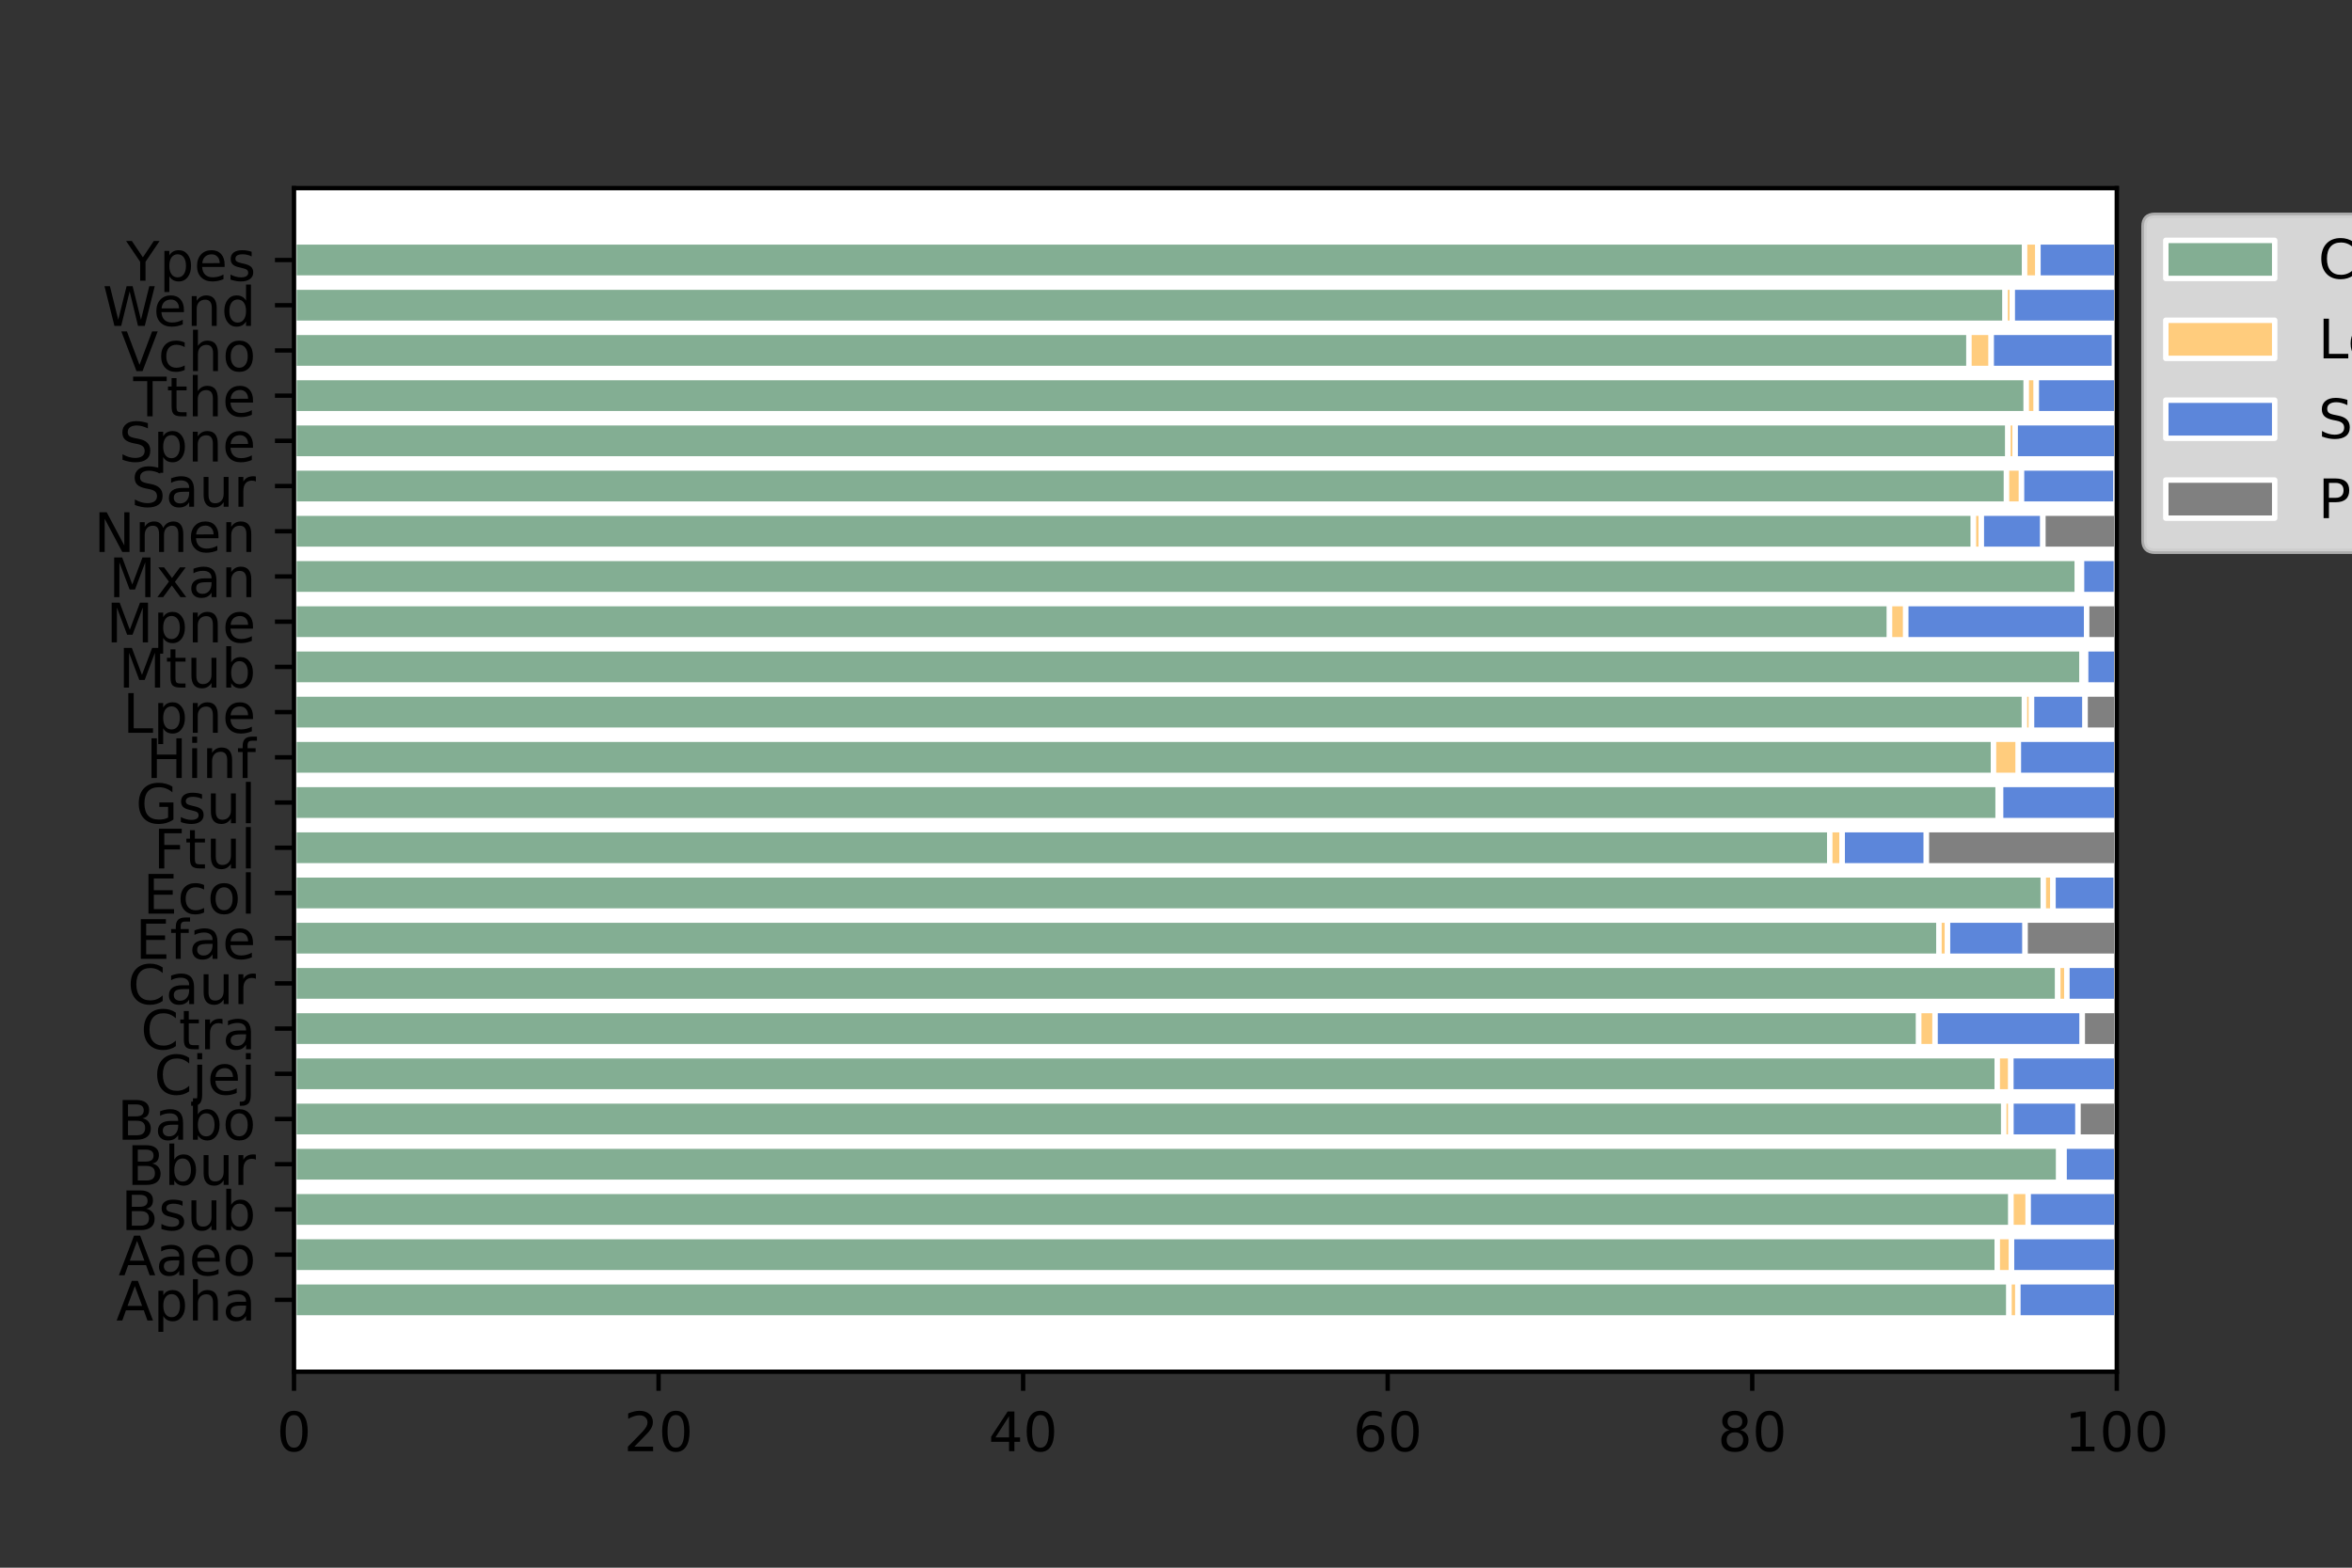 <?xml version="1.0" encoding="utf-8" standalone="no"?>
<!DOCTYPE svg PUBLIC "-//W3C//DTD SVG 1.1//EN"
  "http://www.w3.org/Graphics/SVG/1.1/DTD/svg11.dtd">
<!-- Created with matplotlib (https://matplotlib.org/) -->
<svg height="288pt" version="1.1" viewBox="0 0 432 288" width="432pt" xmlns="http://www.w3.org/2000/svg" xmlns:xlink="http://www.w3.org/1999/xlink">
 <rect x="0" y="0" width="432" height="288" fill="#333333" stroke="none"/>
 <defs>
  <style type="text/css">*{stroke-linecap:butt;stroke-linejoin:round;}</style>
 </defs>
 <g id="figure_1">
  <g id="patch_1">
   <path d="M 0 288 
L 432 288 
L 432 0 
L 0 0 
z
" style="fill:none;"/>
  </g>
  <g id="axes_1">
   <g id="patch_2">
    <path d="M 54 252 
L 388.8 252 
L 388.8 34.56 
L 54 34.56 
z
" style="fill:#ffffff;"/>
   </g>
   <g id="patch_3">
    <path clip-path="url(#pe07012b9da)" d="M 54 242.116 
L 368.996 242.116 
L 368.996 235.472 
L 54 235.472 
z
" style="fill:#83ae93;stroke:#ffffff;stroke-linejoin:miter;"/>
   </g>
   <g id="patch_4">
    <path clip-path="url(#pe07012b9da)" d="M 54 233.811 
L 366.843 233.811 
L 366.843 227.166 
L 54 227.166 
z
" style="fill:#83ae93;stroke:#ffffff;stroke-linejoin:miter;"/>
   </g>
   <g id="patch_5">
    <path clip-path="url(#pe07012b9da)" d="M 54 225.505 
L 369.359 225.505 
L 369.359 218.861 
L 54 218.861 
z
" style="fill:#83ae93;stroke:#ffffff;stroke-linejoin:miter;"/>
   </g>
   <g id="patch_6">
    <path clip-path="url(#pe07012b9da)" d="M 54 217.2 
L 378.148 217.2 
L 378.148 210.555 
L 54 210.555 
z
" style="fill:#83ae93;stroke:#ffffff;stroke-linejoin:miter;"/>
   </g>
   <g id="patch_7">
    <path clip-path="url(#pe07012b9da)" d="M 54 208.894 
L 368.034 208.894 
L 368.034 202.25 
L 54 202.25 
z
" style="fill:#83ae93;stroke:#ffffff;stroke-linejoin:miter;"/>
   </g>
   <g id="patch_8">
    <path clip-path="url(#pe07012b9da)" d="M 54 200.588 
L 366.84 200.588 
L 366.84 193.944 
L 54 193.944 
z
" style="fill:#83ae93;stroke:#ffffff;stroke-linejoin:miter;"/>
   </g>
   <g id="patch_9">
    <path clip-path="url(#pe07012b9da)" d="M 54 192.283 
L 352.416 192.283 
L 352.416 185.638 
L 54 185.638 
z
" style="fill:#83ae93;stroke:#ffffff;stroke-linejoin:miter;"/>
   </g>
   <g id="patch_10">
    <path clip-path="url(#pe07012b9da)" d="M 54 183.977 
L 377.954 183.977 
L 377.954 177.333 
L 54 177.333 
z
" style="fill:#83ae93;stroke:#ffffff;stroke-linejoin:miter;"/>
   </g>
   <g id="patch_11">
    <path clip-path="url(#pe07012b9da)" d="M 54 175.672 
L 356.134 175.672 
L 356.134 169.027 
L 54 169.027 
z
" style="fill:#83ae93;stroke:#ffffff;stroke-linejoin:miter;"/>
   </g>
   <g id="patch_12">
    <path clip-path="url(#pe07012b9da)" d="M 54 167.366 
L 375.296 167.366 
L 375.296 160.722 
L 54 160.722 
z
" style="fill:#83ae93;stroke:#ffffff;stroke-linejoin:miter;"/>
   </g>
   <g id="patch_13">
    <path clip-path="url(#pe07012b9da)" d="M 54 159.061 
L 336.076 159.061 
L 336.076 152.416 
L 54 152.416 
z
" style="fill:#83ae93;stroke:#ffffff;stroke-linejoin:miter;"/>
   </g>
   <g id="patch_14">
    <path clip-path="url(#pe07012b9da)" d="M 54 150.755 
L 367.003 150.755 
L 367.003 144.111 
L 54 144.111 
z
" style="fill:#83ae93;stroke:#ffffff;stroke-linejoin:miter;"/>
   </g>
   <g id="patch_15">
    <path clip-path="url(#pe07012b9da)" d="M 54 142.449 
L 366.151 142.449 
L 366.151 135.805 
L 54 135.805 
z
" style="fill:#83ae93;stroke:#ffffff;stroke-linejoin:miter;"/>
   </g>
   <g id="patch_16">
    <path clip-path="url(#pe07012b9da)" d="M 54 134.144 
L 371.834 134.144 
L 371.834 127.499 
L 54 127.499 
z
" style="fill:#83ae93;stroke:#ffffff;stroke-linejoin:miter;"/>
   </g>
   <g id="patch_17">
    <path clip-path="url(#pe07012b9da)" d="M 54 125.838 
L 382.424 125.838 
L 382.424 119.194 
L 54 119.194 
z
" style="fill:#83ae93;stroke:#ffffff;stroke-linejoin:miter;"/>
   </g>
   <g id="patch_18">
    <path clip-path="url(#pe07012b9da)" d="M 54 117.533 
L 347.056 117.533 
L 347.056 110.888 
L 54 110.888 
z
" style="fill:#83ae93;stroke:#ffffff;stroke-linejoin:miter;"/>
   </g>
   <g id="patch_19">
    <path clip-path="url(#pe07012b9da)" d="M 54 109.227 
L 381.562 109.227 
L 381.562 102.583 
L 54 102.583 
z
" style="fill:#83ae93;stroke:#ffffff;stroke-linejoin:miter;"/>
   </g>
   <g id="patch_20">
    <path clip-path="url(#pe07012b9da)" d="M 54 100.922 
L 362.462 100.922 
L 362.462 94.277 
L 54 94.277 
z
" style="fill:#83ae93;stroke:#ffffff;stroke-linejoin:miter;"/>
   </g>
   <g id="patch_21">
    <path clip-path="url(#pe07012b9da)" d="M 54 92.616 
L 368.542 92.616 
L 368.542 85.972 
L 54 85.972 
z
" style="fill:#83ae93;stroke:#ffffff;stroke-linejoin:miter;"/>
   </g>
   <g id="patch_22">
    <path clip-path="url(#pe07012b9da)" d="M 54 84.31 
L 368.801 84.31 
L 368.801 77.666 
L 54 77.666 
z
" style="fill:#83ae93;stroke:#ffffff;stroke-linejoin:miter;"/>
   </g>
   <g id="patch_23">
    <path clip-path="url(#pe07012b9da)" d="M 54 76.005 
L 372.167 76.005 
L 372.167 69.36 
L 54 69.36 
z
" style="fill:#83ae93;stroke:#ffffff;stroke-linejoin:miter;"/>
   </g>
   <g id="patch_24">
    <path clip-path="url(#pe07012b9da)" d="M 54 67.699 
L 361.643 67.699 
L 361.643 61.055 
L 54 61.055 
z
" style="fill:#83ae93;stroke:#ffffff;stroke-linejoin:miter;"/>
   </g>
   <g id="patch_25">
    <path clip-path="url(#pe07012b9da)" d="M 54 59.394 
L 368.286 59.394 
L 368.286 52.749 
L 54 52.749 
z
" style="fill:#83ae93;stroke:#ffffff;stroke-linejoin:miter;"/>
   </g>
   <g id="patch_26">
    <path clip-path="url(#pe07012b9da)" d="M 54 51.088 
L 371.862 51.088 
L 371.862 44.444 
L 54 44.444 
z
" style="fill:#83ae93;stroke:#ffffff;stroke-linejoin:miter;"/>
   </g>
   <g id="patch_27">
    <path clip-path="url(#pe07012b9da)" d="M 368.996 242.116 
L 370.627 242.116 
L 370.627 235.472 
L 368.996 235.472 
z
" style="fill:#ffcc7d;stroke:#ffffff;stroke-linejoin:miter;"/>
   </g>
   <g id="patch_28">
    <path clip-path="url(#pe07012b9da)" d="M 366.843 233.811 
L 369.461 233.811 
L 369.461 227.166 
L 366.843 227.166 
z
" style="fill:#ffcc7d;stroke:#ffffff;stroke-linejoin:miter;"/>
   </g>
   <g id="patch_29">
    <path clip-path="url(#pe07012b9da)" d="M 369.359 225.505 
L 372.523 225.505 
L 372.523 218.861 
L 369.359 218.861 
z
" style="fill:#ffcc7d;stroke:#ffffff;stroke-linejoin:miter;"/>
   </g>
   <g id="patch_30">
    <path clip-path="url(#pe07012b9da)" d="M 378.148 217.2 
L 379.117 217.2 
L 379.117 210.555 
L 378.148 210.555 
z
" style="fill:#ffcc7d;stroke:#ffffff;stroke-linejoin:miter;"/>
   </g>
   <g id="patch_31">
    <path clip-path="url(#pe07012b9da)" d="M 368.034 208.894 
L 369.357 208.894 
L 369.357 202.25 
L 368.034 202.25 
z
" style="fill:#ffcc7d;stroke:#ffffff;stroke-linejoin:miter;"/>
   </g>
   <g id="patch_32">
    <path clip-path="url(#pe07012b9da)" d="M 366.84 200.588 
L 369.344 200.588 
L 369.344 193.944 
L 366.84 193.944 
z
" style="fill:#ffcc7d;stroke:#ffffff;stroke-linejoin:miter;"/>
   </g>
   <g id="patch_33">
    <path clip-path="url(#pe07012b9da)" d="M 352.416 192.283 
L 355.42 192.283 
L 355.42 185.638 
L 352.416 185.638 
z
" style="fill:#ffcc7d;stroke:#ffffff;stroke-linejoin:miter;"/>
   </g>
   <g id="patch_34">
    <path clip-path="url(#pe07012b9da)" d="M 377.954 183.977 
L 379.635 183.977 
L 379.635 177.333 
L 377.954 177.333 
z
" style="fill:#ffcc7d;stroke:#ffffff;stroke-linejoin:miter;"/>
   </g>
   <g id="patch_35">
    <path clip-path="url(#pe07012b9da)" d="M 356.134 175.672 
L 357.707 175.672 
L 357.707 169.027 
L 356.134 169.027 
z
" style="fill:#ffcc7d;stroke:#ffffff;stroke-linejoin:miter;"/>
   </g>
   <g id="patch_36">
    <path clip-path="url(#pe07012b9da)" d="M 375.296 167.366 
L 377.081 167.366 
L 377.081 160.722 
L 375.296 160.722 
z
" style="fill:#ffcc7d;stroke:#ffffff;stroke-linejoin:miter;"/>
   </g>
   <g id="patch_37">
    <path clip-path="url(#pe07012b9da)" d="M 336.076 159.061 
L 338.36 159.061 
L 338.36 152.416 
L 336.076 152.416 
z
" style="fill:#ffcc7d;stroke:#ffffff;stroke-linejoin:miter;"/>
   </g>
   <g id="patch_38">
    <path clip-path="url(#pe07012b9da)" d="M 367.003 150.755 
L 367.459 150.755 
L 367.459 144.111 
L 367.003 144.111 
z
" style="fill:#ffcc7d;stroke:#ffffff;stroke-linejoin:miter;"/>
   </g>
   <g id="patch_39">
    <path clip-path="url(#pe07012b9da)" d="M 366.151 142.449 
L 370.718 142.449 
L 370.718 135.805 
L 366.151 135.805 
z
" style="fill:#ffcc7d;stroke:#ffffff;stroke-linejoin:miter;"/>
   </g>
   <g id="patch_40">
    <path clip-path="url(#pe07012b9da)" d="M 371.834 134.144 
L 373.139 134.144 
L 373.139 127.499 
L 371.834 127.499 
z
" style="fill:#ffcc7d;stroke:#ffffff;stroke-linejoin:miter;"/>
   </g>
   <g id="patch_41">
    <path clip-path="url(#pe07012b9da)" d="M 382.424 125.838 
L 383.078 125.838 
L 383.078 119.194 
L 382.424 119.194 
z
" style="fill:#ffcc7d;stroke:#ffffff;stroke-linejoin:miter;"/>
   </g>
   <g id="patch_42">
    <path clip-path="url(#pe07012b9da)" d="M 347.056 117.533 
L 350.038 117.533 
L 350.038 110.888 
L 347.056 110.888 
z
" style="fill:#ffcc7d;stroke:#ffffff;stroke-linejoin:miter;"/>
   </g>
   <g id="patch_43">
    <path clip-path="url(#pe07012b9da)" d="M 381.562 109.227 
L 382.321 109.227 
L 382.321 102.583 
L 381.562 102.583 
z
" style="fill:#ffcc7d;stroke:#ffffff;stroke-linejoin:miter;"/>
   </g>
   <g id="patch_44">
    <path clip-path="url(#pe07012b9da)" d="M 362.462 100.922 
L 363.916 100.922 
L 363.916 94.277 
L 362.462 94.277 
z
" style="fill:#ffcc7d;stroke:#ffffff;stroke-linejoin:miter;"/>
   </g>
   <g id="patch_45">
    <path clip-path="url(#pe07012b9da)" d="M 368.542 92.616 
L 371.299 92.616 
L 371.299 85.972 
L 368.542 85.972 
z
" style="fill:#ffcc7d;stroke:#ffffff;stroke-linejoin:miter;"/>
   </g>
   <g id="patch_46">
    <path clip-path="url(#pe07012b9da)" d="M 368.801 84.31 
L 370.134 84.31 
L 370.134 77.666 
L 368.801 77.666 
z
" style="fill:#ffcc7d;stroke:#ffffff;stroke-linejoin:miter;"/>
   </g>
   <g id="patch_47">
    <path clip-path="url(#pe07012b9da)" d="M 372.167 76.005 
L 374.015 76.005 
L 374.015 69.36 
L 372.167 69.36 
z
" style="fill:#ffcc7d;stroke:#ffffff;stroke-linejoin:miter;"/>
   </g>
   <g id="patch_48">
    <path clip-path="url(#pe07012b9da)" d="M 361.643 67.699 
L 365.733 67.699 
L 365.733 61.055 
L 361.643 61.055 
z
" style="fill:#ffcc7d;stroke:#ffffff;stroke-linejoin:miter;"/>
   </g>
   <g id="patch_49">
    <path clip-path="url(#pe07012b9da)" d="M 368.286 59.394 
L 369.601 59.394 
L 369.601 52.749 
L 368.286 52.749 
z
" style="fill:#ffcc7d;stroke:#ffffff;stroke-linejoin:miter;"/>
   </g>
   <g id="patch_50">
    <path clip-path="url(#pe07012b9da)" d="M 371.862 51.088 
L 374.316 51.088 
L 374.316 44.444 
L 371.862 44.444 
z
" style="fill:#ffcc7d;stroke:#ffffff;stroke-linejoin:miter;"/>
   </g>
   <g id="patch_51">
    <path clip-path="url(#pe07012b9da)" d="M 370.627 242.116 
L 388.8 242.116 
L 388.8 235.472 
L 370.627 235.472 
z
" style="fill:#5c86da;stroke:#ffffff;stroke-linejoin:miter;"/>
   </g>
   <g id="patch_52">
    <path clip-path="url(#pe07012b9da)" d="M 369.461 233.811 
L 388.8 233.811 
L 388.8 227.166 
L 369.461 227.166 
z
" style="fill:#5c86da;stroke:#ffffff;stroke-linejoin:miter;"/>
   </g>
   <g id="patch_53">
    <path clip-path="url(#pe07012b9da)" d="M 372.523 225.505 
L 388.8 225.505 
L 388.8 218.861 
L 372.523 218.861 
z
" style="fill:#5c86da;stroke:#ffffff;stroke-linejoin:miter;"/>
   </g>
   <g id="patch_54">
    <path clip-path="url(#pe07012b9da)" d="M 379.117 217.2 
L 388.8 217.2 
L 388.8 210.555 
L 379.117 210.555 
z
" style="fill:#5c86da;stroke:#ffffff;stroke-linejoin:miter;"/>
   </g>
   <g id="patch_55">
    <path clip-path="url(#pe07012b9da)" d="M 369.357 208.894 
L 381.674 208.894 
L 381.674 202.25 
L 369.357 202.25 
z
" style="fill:#5c86da;stroke:#ffffff;stroke-linejoin:miter;"/>
   </g>
   <g id="patch_56">
    <path clip-path="url(#pe07012b9da)" d="M 369.344 200.588 
L 388.8 200.588 
L 388.8 193.944 
L 369.344 193.944 
z
" style="fill:#5c86da;stroke:#ffffff;stroke-linejoin:miter;"/>
   </g>
   <g id="patch_57">
    <path clip-path="url(#pe07012b9da)" d="M 355.42 192.283 
L 382.458 192.283 
L 382.458 185.638 
L 355.42 185.638 
z
" style="fill:#5c86da;stroke:#ffffff;stroke-linejoin:miter;"/>
   </g>
   <g id="patch_58">
    <path clip-path="url(#pe07012b9da)" d="M 379.635 183.977 
L 388.8 183.977 
L 388.8 177.333 
L 379.635 177.333 
z
" style="fill:#5c86da;stroke:#ffffff;stroke-linejoin:miter;"/>
   </g>
   <g id="patch_59">
    <path clip-path="url(#pe07012b9da)" d="M 357.707 175.672 
L 371.958 175.672 
L 371.958 169.027 
L 357.707 169.027 
z
" style="fill:#5c86da;stroke:#ffffff;stroke-linejoin:miter;"/>
   </g>
   <g id="patch_60">
    <path clip-path="url(#pe07012b9da)" d="M 377.081 167.366 
L 388.722 167.366 
L 388.722 160.722 
L 377.081 160.722 
z
" style="fill:#5c86da;stroke:#ffffff;stroke-linejoin:miter;"/>
   </g>
   <g id="patch_61">
    <path clip-path="url(#pe07012b9da)" d="M 338.36 159.061 
L 353.826 159.061 
L 353.826 152.416 
L 338.36 152.416 
z
" style="fill:#5c86da;stroke:#ffffff;stroke-linejoin:miter;"/>
   </g>
   <g id="patch_62">
    <path clip-path="url(#pe07012b9da)" d="M 367.459 150.755 
L 388.8 150.755 
L 388.8 144.111 
L 367.459 144.111 
z
" style="fill:#5c86da;stroke:#ffffff;stroke-linejoin:miter;"/>
   </g>
   <g id="patch_63">
    <path clip-path="url(#pe07012b9da)" d="M 370.718 142.449 
L 388.8 142.449 
L 388.8 135.805 
L 370.718 135.805 
z
" style="fill:#5c86da;stroke:#ffffff;stroke-linejoin:miter;"/>
   </g>
   <g id="patch_64">
    <path clip-path="url(#pe07012b9da)" d="M 373.139 134.144 
L 382.977 134.144 
L 382.977 127.499 
L 373.139 127.499 
z
" style="fill:#5c86da;stroke:#ffffff;stroke-linejoin:miter;"/>
   </g>
   <g id="patch_65">
    <path clip-path="url(#pe07012b9da)" d="M 383.078 125.838 
L 388.8 125.838 
L 388.8 119.194 
L 383.078 119.194 
z
" style="fill:#5c86da;stroke:#ffffff;stroke-linejoin:miter;"/>
   </g>
   <g id="patch_66">
    <path clip-path="url(#pe07012b9da)" d="M 350.038 117.533 
L 383.263 117.533 
L 383.263 110.888 
L 350.038 110.888 
z
" style="fill:#5c86da;stroke:#ffffff;stroke-linejoin:miter;"/>
   </g>
   <g id="patch_67">
    <path clip-path="url(#pe07012b9da)" d="M 382.321 109.227 
L 388.755 109.227 
L 388.755 102.583 
L 382.321 102.583 
z
" style="fill:#5c86da;stroke:#ffffff;stroke-linejoin:miter;"/>
   </g>
   <g id="patch_68">
    <path clip-path="url(#pe07012b9da)" d="M 363.916 100.922 
L 375.227 100.922 
L 375.227 94.277 
L 363.916 94.277 
z
" style="fill:#5c86da;stroke:#ffffff;stroke-linejoin:miter;"/>
   </g>
   <g id="patch_69">
    <path clip-path="url(#pe07012b9da)" d="M 371.299 92.616 
L 388.68 92.616 
L 388.68 85.972 
L 371.299 85.972 
z
" style="fill:#5c86da;stroke:#ffffff;stroke-linejoin:miter;"/>
   </g>
   <g id="patch_70">
    <path clip-path="url(#pe07012b9da)" d="M 370.134 84.31 
L 388.8 84.31 
L 388.8 77.666 
L 370.134 77.666 
z
" style="fill:#5c86da;stroke:#ffffff;stroke-linejoin:miter;"/>
   </g>
   <g id="patch_71">
    <path clip-path="url(#pe07012b9da)" d="M 374.015 76.005 
L 388.8 76.005 
L 388.8 69.36 
L 374.015 69.36 
z
" style="fill:#5c86da;stroke:#ffffff;stroke-linejoin:miter;"/>
   </g>
   <g id="patch_72">
    <path clip-path="url(#pe07012b9da)" d="M 365.733 67.699 
L 388.391 67.699 
L 388.391 61.055 
L 365.733 61.055 
z
" style="fill:#5c86da;stroke:#ffffff;stroke-linejoin:miter;"/>
   </g>
   <g id="patch_73">
    <path clip-path="url(#pe07012b9da)" d="M 369.601 59.394 
L 388.8 59.394 
L 388.8 52.749 
L 369.601 52.749 
z
" style="fill:#5c86da;stroke:#ffffff;stroke-linejoin:miter;"/>
   </g>
   <g id="patch_74">
    <path clip-path="url(#pe07012b9da)" d="M 374.316 51.088 
L 388.8 51.088 
L 388.8 44.444 
L 374.316 44.444 
z
" style="fill:#5c86da;stroke:#ffffff;stroke-linejoin:miter;"/>
   </g>
   <g id="patch_75">
    <path clip-path="url(#pe07012b9da)" d="M 388.8 242.116 
L 388.8 242.116 
L 388.8 235.472 
L 388.8 235.472 
z
" style="fill:#808080;stroke:#ffffff;stroke-linejoin:miter;"/>
   </g>
   <g id="patch_76">
    <path clip-path="url(#pe07012b9da)" d="M 388.8 233.811 
L 388.8 233.811 
L 388.8 227.166 
L 388.8 227.166 
z
" style="fill:#808080;stroke:#ffffff;stroke-linejoin:miter;"/>
   </g>
   <g id="patch_77">
    <path clip-path="url(#pe07012b9da)" d="M 388.8 225.505 
L 388.8 225.505 
L 388.8 218.861 
L 388.8 218.861 
z
" style="fill:#808080;stroke:#ffffff;stroke-linejoin:miter;"/>
   </g>
   <g id="patch_78">
    <path clip-path="url(#pe07012b9da)" d="M 388.8 217.2 
L 388.8 217.2 
L 388.8 210.555 
L 388.8 210.555 
z
" style="fill:#808080;stroke:#ffffff;stroke-linejoin:miter;"/>
   </g>
   <g id="patch_79">
    <path clip-path="url(#pe07012b9da)" d="M 381.674 208.894 
L 388.8 208.894 
L 388.8 202.25 
L 381.674 202.25 
z
" style="fill:#808080;stroke:#ffffff;stroke-linejoin:miter;"/>
   </g>
   <g id="patch_80">
    <path clip-path="url(#pe07012b9da)" d="M 388.8 200.588 
L 388.8 200.588 
L 388.8 193.944 
L 388.8 193.944 
z
" style="fill:#808080;stroke:#ffffff;stroke-linejoin:miter;"/>
   </g>
   <g id="patch_81">
    <path clip-path="url(#pe07012b9da)" d="M 382.458 192.283 
L 388.8 192.283 
L 388.8 185.638 
L 382.458 185.638 
z
" style="fill:#808080;stroke:#ffffff;stroke-linejoin:miter;"/>
   </g>
   <g id="patch_82">
    <path clip-path="url(#pe07012b9da)" d="M 388.8 183.977 
L 388.8 183.977 
L 388.8 177.333 
L 388.8 177.333 
z
" style="fill:#808080;stroke:#ffffff;stroke-linejoin:miter;"/>
   </g>
   <g id="patch_83">
    <path clip-path="url(#pe07012b9da)" d="M 371.958 175.672 
L 388.8 175.672 
L 388.8 169.027 
L 371.958 169.027 
z
" style="fill:#808080;stroke:#ffffff;stroke-linejoin:miter;"/>
   </g>
   <g id="patch_84">
    <path clip-path="url(#pe07012b9da)" d="M 388.722 167.366 
L 388.8 167.366 
L 388.8 160.722 
L 388.722 160.722 
z
" style="fill:#808080;stroke:#ffffff;stroke-linejoin:miter;"/>
   </g>
   <g id="patch_85">
    <path clip-path="url(#pe07012b9da)" d="M 353.826 159.061 
L 388.8 159.061 
L 388.8 152.416 
L 353.826 152.416 
z
" style="fill:#808080;stroke:#ffffff;stroke-linejoin:miter;"/>
   </g>
   <g id="patch_86">
    <path clip-path="url(#pe07012b9da)" d="M 388.8 150.755 
L 388.8 150.755 
L 388.8 144.111 
L 388.8 144.111 
z
" style="fill:#808080;stroke:#ffffff;stroke-linejoin:miter;"/>
   </g>
   <g id="patch_87">
    <path clip-path="url(#pe07012b9da)" d="M 388.8 142.449 
L 388.8 142.449 
L 388.8 135.805 
L 388.8 135.805 
z
" style="fill:#808080;stroke:#ffffff;stroke-linejoin:miter;"/>
   </g>
   <g id="patch_88">
    <path clip-path="url(#pe07012b9da)" d="M 382.977 134.144 
L 388.8 134.144 
L 388.8 127.499 
L 382.977 127.499 
z
" style="fill:#808080;stroke:#ffffff;stroke-linejoin:miter;"/>
   </g>
   <g id="patch_89">
    <path clip-path="url(#pe07012b9da)" d="M 388.8 125.838 
L 388.8 125.838 
L 388.8 119.194 
L 388.8 119.194 
z
" style="fill:#808080;stroke:#ffffff;stroke-linejoin:miter;"/>
   </g>
   <g id="patch_90">
    <path clip-path="url(#pe07012b9da)" d="M 383.263 117.533 
L 388.8 117.533 
L 388.8 110.888 
L 383.263 110.888 
z
" style="fill:#808080;stroke:#ffffff;stroke-linejoin:miter;"/>
   </g>
   <g id="patch_91">
    <path clip-path="url(#pe07012b9da)" d="M 388.755 109.227 
L 388.8 109.227 
L 388.8 102.583 
L 388.755 102.583 
z
" style="fill:#808080;stroke:#ffffff;stroke-linejoin:miter;"/>
   </g>
   <g id="patch_92">
    <path clip-path="url(#pe07012b9da)" d="M 375.227 100.922 
L 388.8 100.922 
L 388.8 94.277 
L 375.227 94.277 
z
" style="fill:#808080;stroke:#ffffff;stroke-linejoin:miter;"/>
   </g>
   <g id="patch_93">
    <path clip-path="url(#pe07012b9da)" d="M 388.68 92.616 
L 388.8 92.616 
L 388.8 85.972 
L 388.68 85.972 
z
" style="fill:#808080;stroke:#ffffff;stroke-linejoin:miter;"/>
   </g>
   <g id="patch_94">
    <path clip-path="url(#pe07012b9da)" d="M 388.8 84.31 
L 388.8 84.31 
L 388.8 77.666 
L 388.8 77.666 
z
" style="fill:#808080;stroke:#ffffff;stroke-linejoin:miter;"/>
   </g>
   <g id="patch_95">
    <path clip-path="url(#pe07012b9da)" d="M 388.8 76.005 
L 388.8 76.005 
L 388.8 69.36 
L 388.8 69.36 
z
" style="fill:#808080;stroke:#ffffff;stroke-linejoin:miter;"/>
   </g>
   <g id="patch_96">
    <path clip-path="url(#pe07012b9da)" d="M 388.391 67.699 
L 388.8 67.699 
L 388.8 61.055 
L 388.391 61.055 
z
" style="fill:#808080;stroke:#ffffff;stroke-linejoin:miter;"/>
   </g>
   <g id="patch_97">
    <path clip-path="url(#pe07012b9da)" d="M 388.8 59.394 
L 388.8 59.394 
L 388.8 52.749 
L 388.8 52.749 
z
" style="fill:#808080;stroke:#ffffff;stroke-linejoin:miter;"/>
   </g>
   <g id="patch_98">
    <path clip-path="url(#pe07012b9da)" d="M 388.8 51.088 
L 388.8 51.088 
L 388.8 44.444 
L 388.8 44.444 
z
" style="fill:#808080;stroke:#ffffff;stroke-linejoin:miter;"/>
   </g>
   <g id="matplotlib.axis_1">
    <g id="xtick_1">
     <g id="line2d_1">
      <defs>
       <path d="M 0 0 
L 0 3.5 
" id="m5ba71efdcd" style="stroke:#000000;stroke-width:0.8;"/>
      </defs>
      <g>
       <use style="stroke:#000000;stroke-width:0.8;" x="54" xlink:href="#m5ba71efdcd" y="252"/>
      </g>
     </g>
     <g id="text_1">
      <!-- 0 -->
      <g transform="translate(50.819 266.598)scale(0.1 -0.1)">
       <defs>
        <path d="M 31.781 66.406 
Q 24.172 66.406 20.328 58.906 
Q 16.5 51.422 16.5 36.375 
Q 16.5 21.391 20.328 13.891 
Q 24.172 6.391 31.781 6.391 
Q 39.453 6.391 43.281 13.891 
Q 47.125 21.391 47.125 36.375 
Q 47.125 51.422 43.281 58.906 
Q 39.453 66.406 31.781 66.406 
z
M 31.781 74.219 
Q 44.047 74.219 50.516 64.516 
Q 56.984 54.828 56.984 36.375 
Q 56.984 17.969 50.516 8.266 
Q 44.047 -1.422 31.781 -1.422 
Q 19.531 -1.422 13.062 8.266 
Q 6.594 17.969 6.594 36.375 
Q 6.594 54.828 13.062 64.516 
Q 19.531 74.219 31.781 74.219 
z
" id="DejaVuSans-48"/>
       </defs>
       <use xlink:href="#DejaVuSans-48"/>
      </g>
     </g>
    </g>
    <g id="xtick_2">
     <g id="line2d_2">
      <g>
       <use style="stroke:#000000;stroke-width:0.8;" x="120.96" xlink:href="#m5ba71efdcd" y="252"/>
      </g>
     </g>
     <g id="text_2">
      <!-- 20 -->
      <g transform="translate(114.597 266.598)scale(0.1 -0.1)">
       <defs>
        <path d="M 19.188 8.297 
L 53.609 8.297 
L 53.609 0 
L 7.328 0 
L 7.328 8.297 
Q 12.938 14.109 22.625 23.891 
Q 32.328 33.688 34.812 36.531 
Q 39.547 41.844 41.422 45.531 
Q 43.312 49.219 43.312 52.781 
Q 43.312 58.594 39.234 62.25 
Q 35.156 65.922 28.609 65.922 
Q 23.969 65.922 18.812 64.312 
Q 13.672 62.703 7.812 59.422 
L 7.812 69.391 
Q 13.766 71.781 18.938 73 
Q 24.125 74.219 28.422 74.219 
Q 39.75 74.219 46.484 68.547 
Q 53.219 62.891 53.219 53.422 
Q 53.219 48.922 51.531 44.891 
Q 49.859 40.875 45.406 35.406 
Q 44.188 33.984 37.641 27.219 
Q 31.109 20.453 19.188 8.297 
z
" id="DejaVuSans-50"/>
       </defs>
       <use xlink:href="#DejaVuSans-50"/>
       <use x="63.623" xlink:href="#DejaVuSans-48"/>
      </g>
     </g>
    </g>
    <g id="xtick_3">
     <g id="line2d_3">
      <g>
       <use style="stroke:#000000;stroke-width:0.8;" x="187.92" xlink:href="#m5ba71efdcd" y="252"/>
      </g>
     </g>
     <g id="text_3">
      <!-- 40 -->
      <g transform="translate(181.558 266.598)scale(0.1 -0.1)">
       <defs>
        <path d="M 37.797 64.312 
L 12.891 25.391 
L 37.797 25.391 
z
M 35.203 72.906 
L 47.609 72.906 
L 47.609 25.391 
L 58.016 25.391 
L 58.016 17.188 
L 47.609 17.188 
L 47.609 0 
L 37.797 0 
L 37.797 17.188 
L 4.891 17.188 
L 4.891 26.703 
z
" id="DejaVuSans-52"/>
       </defs>
       <use xlink:href="#DejaVuSans-52"/>
       <use x="63.623" xlink:href="#DejaVuSans-48"/>
      </g>
     </g>
    </g>
    <g id="xtick_4">
     <g id="line2d_4">
      <g>
       <use style="stroke:#000000;stroke-width:0.8;" x="254.88" xlink:href="#m5ba71efdcd" y="252"/>
      </g>
     </g>
     <g id="text_4">
      <!-- 60 -->
      <g transform="translate(248.518 266.598)scale(0.1 -0.1)">
       <defs>
        <path d="M 33.016 40.375 
Q 26.375 40.375 22.484 35.828 
Q 18.609 31.297 18.609 23.391 
Q 18.609 15.531 22.484 10.953 
Q 26.375 6.391 33.016 6.391 
Q 39.656 6.391 43.531 10.953 
Q 47.406 15.531 47.406 23.391 
Q 47.406 31.297 43.531 35.828 
Q 39.656 40.375 33.016 40.375 
z
M 52.594 71.297 
L 52.594 62.312 
Q 48.875 64.062 45.094 64.984 
Q 41.312 65.922 37.594 65.922 
Q 27.828 65.922 22.672 59.328 
Q 17.531 52.734 16.797 39.406 
Q 19.672 43.656 24.016 45.922 
Q 28.375 48.188 33.594 48.188 
Q 44.578 48.188 50.953 41.516 
Q 57.328 34.859 57.328 23.391 
Q 57.328 12.156 50.688 5.359 
Q 44.047 -1.422 33.016 -1.422 
Q 20.359 -1.422 13.672 8.266 
Q 6.984 17.969 6.984 36.375 
Q 6.984 53.656 15.188 63.938 
Q 23.391 74.219 37.203 74.219 
Q 40.922 74.219 44.703 73.484 
Q 48.484 72.75 52.594 71.297 
z
" id="DejaVuSans-54"/>
       </defs>
       <use xlink:href="#DejaVuSans-54"/>
       <use x="63.623" xlink:href="#DejaVuSans-48"/>
      </g>
     </g>
    </g>
    <g id="xtick_5">
     <g id="line2d_5">
      <g>
       <use style="stroke:#000000;stroke-width:0.8;" x="321.84" xlink:href="#m5ba71efdcd" y="252"/>
      </g>
     </g>
     <g id="text_5">
      <!-- 80 -->
      <g transform="translate(315.478 266.598)scale(0.1 -0.1)">
       <defs>
        <path d="M 31.781 34.625 
Q 24.75 34.625 20.719 30.859 
Q 16.703 27.094 16.703 20.516 
Q 16.703 13.922 20.719 10.156 
Q 24.75 6.391 31.781 6.391 
Q 38.812 6.391 42.859 10.172 
Q 46.922 13.969 46.922 20.516 
Q 46.922 27.094 42.891 30.859 
Q 38.875 34.625 31.781 34.625 
z
M 21.922 38.812 
Q 15.578 40.375 12.031 44.719 
Q 8.5 49.078 8.5 55.328 
Q 8.5 64.062 14.719 69.141 
Q 20.953 74.219 31.781 74.219 
Q 42.672 74.219 48.875 69.141 
Q 55.078 64.062 55.078 55.328 
Q 55.078 49.078 51.531 44.719 
Q 48 40.375 41.703 38.812 
Q 48.828 37.156 52.797 32.312 
Q 56.781 27.484 56.781 20.516 
Q 56.781 9.906 50.312 4.234 
Q 43.844 -1.422 31.781 -1.422 
Q 19.734 -1.422 13.25 4.234 
Q 6.781 9.906 6.781 20.516 
Q 6.781 27.484 10.781 32.312 
Q 14.797 37.156 21.922 38.812 
z
M 18.312 54.391 
Q 18.312 48.734 21.844 45.562 
Q 25.391 42.391 31.781 42.391 
Q 38.141 42.391 41.719 45.562 
Q 45.312 48.734 45.312 54.391 
Q 45.312 60.062 41.719 63.234 
Q 38.141 66.406 31.781 66.406 
Q 25.391 66.406 21.844 63.234 
Q 18.312 60.062 18.312 54.391 
z
" id="DejaVuSans-56"/>
       </defs>
       <use xlink:href="#DejaVuSans-56"/>
       <use x="63.623" xlink:href="#DejaVuSans-48"/>
      </g>
     </g>
    </g>
    <g id="xtick_6">
     <g id="line2d_6">
      <g>
       <use style="stroke:#000000;stroke-width:0.8;" x="388.8" xlink:href="#m5ba71efdcd" y="252"/>
      </g>
     </g>
     <g id="text_6">
      <!-- 100 -->
      <g transform="translate(379.256 266.598)scale(0.1 -0.1)">
       <defs>
        <path d="M 12.406 8.297 
L 28.516 8.297 
L 28.516 63.922 
L 10.984 60.406 
L 10.984 69.391 
L 28.422 72.906 
L 38.281 72.906 
L 38.281 8.297 
L 54.391 8.297 
L 54.391 0 
L 12.406 0 
z
" id="DejaVuSans-49"/>
       </defs>
       <use xlink:href="#DejaVuSans-49"/>
       <use x="63.623" xlink:href="#DejaVuSans-48"/>
       <use x="127.246" xlink:href="#DejaVuSans-48"/>
      </g>
     </g>
    </g>
   </g>
   <g id="matplotlib.axis_2">
    <g id="ytick_1">
     <g id="line2d_7">
      <defs>
       <path d="M 0 0 
L -3.5 0 
" id="m031d012112" style="stroke:#000000;stroke-width:0.8;"/>
      </defs>
      <g>
       <use style="stroke:#000000;stroke-width:0.8;" x="54" xlink:href="#m031d012112" y="238.794"/>
      </g>
     </g>
     <g id="text_7">
      <!-- Apha -->
      <g transform="translate(21.345 242.593)scale(0.1 -0.1)">
       <defs>
        <path d="M 34.188 63.188 
L 20.797 26.906 
L 47.609 26.906 
z
M 28.609 72.906 
L 39.797 72.906 
L 67.578 0 
L 57.328 0 
L 50.688 18.703 
L 17.828 18.703 
L 11.188 0 
L 0.781 0 
z
" id="DejaVuSans-65"/>
        <path d="M 18.109 8.203 
L 18.109 -20.797 
L 9.078 -20.797 
L 9.078 54.688 
L 18.109 54.688 
L 18.109 46.391 
Q 20.953 51.266 25.266 53.625 
Q 29.594 56 35.594 56 
Q 45.562 56 51.781 48.094 
Q 58.016 40.188 58.016 27.297 
Q 58.016 14.406 51.781 6.484 
Q 45.562 -1.422 35.594 -1.422 
Q 29.594 -1.422 25.266 0.953 
Q 20.953 3.328 18.109 8.203 
z
M 48.688 27.297 
Q 48.688 37.203 44.609 42.844 
Q 40.531 48.484 33.406 48.484 
Q 26.266 48.484 22.188 42.844 
Q 18.109 37.203 18.109 27.297 
Q 18.109 17.391 22.188 11.75 
Q 26.266 6.109 33.406 6.109 
Q 40.531 6.109 44.609 11.75 
Q 48.688 17.391 48.688 27.297 
z
" id="DejaVuSans-112"/>
        <path d="M 54.891 33.016 
L 54.891 0 
L 45.906 0 
L 45.906 32.719 
Q 45.906 40.484 42.875 44.328 
Q 39.844 48.188 33.797 48.188 
Q 26.516 48.188 22.312 43.547 
Q 18.109 38.922 18.109 30.906 
L 18.109 0 
L 9.078 0 
L 9.078 75.984 
L 18.109 75.984 
L 18.109 46.188 
Q 21.344 51.125 25.703 53.562 
Q 30.078 56 35.797 56 
Q 45.219 56 50.047 50.172 
Q 54.891 44.344 54.891 33.016 
z
" id="DejaVuSans-104"/>
        <path d="M 34.281 27.484 
Q 23.391 27.484 19.188 25 
Q 14.984 22.516 14.984 16.5 
Q 14.984 11.719 18.141 8.906 
Q 21.297 6.109 26.703 6.109 
Q 34.188 6.109 38.703 11.406 
Q 43.219 16.703 43.219 25.484 
L 43.219 27.484 
z
M 52.203 31.203 
L 52.203 0 
L 43.219 0 
L 43.219 8.297 
Q 40.141 3.328 35.547 0.953 
Q 30.953 -1.422 24.312 -1.422 
Q 15.922 -1.422 10.953 3.297 
Q 6 8.016 6 15.922 
Q 6 25.141 12.172 29.828 
Q 18.359 34.516 30.609 34.516 
L 43.219 34.516 
L 43.219 35.406 
Q 43.219 41.609 39.141 45 
Q 35.062 48.391 27.688 48.391 
Q 23 48.391 18.547 47.266 
Q 14.109 46.141 10.016 43.891 
L 10.016 52.203 
Q 14.938 54.109 19.578 55.047 
Q 24.219 56 28.609 56 
Q 40.484 56 46.344 49.844 
Q 52.203 43.703 52.203 31.203 
z
" id="DejaVuSans-97"/>
       </defs>
       <use xlink:href="#DejaVuSans-65"/>
       <use x="68.408" xlink:href="#DejaVuSans-112"/>
       <use x="131.885" xlink:href="#DejaVuSans-104"/>
       <use x="195.264" xlink:href="#DejaVuSans-97"/>
      </g>
     </g>
    </g>
    <g id="ytick_2">
     <g id="line2d_8">
      <g>
       <use style="stroke:#000000;stroke-width:0.8;" x="54" xlink:href="#m031d012112" y="230.489"/>
      </g>
     </g>
     <g id="text_8">
      <!-- Aaeo -->
      <g transform="translate(21.759 234.288)scale(0.1 -0.1)">
       <defs>
        <path d="M 56.203 29.594 
L 56.203 25.203 
L 14.891 25.203 
Q 15.484 15.922 20.484 11.062 
Q 25.484 6.203 34.422 6.203 
Q 39.594 6.203 44.453 7.469 
Q 49.312 8.734 54.109 11.281 
L 54.109 2.781 
Q 49.266 0.734 44.188 -0.344 
Q 39.109 -1.422 33.891 -1.422 
Q 20.797 -1.422 13.156 6.188 
Q 5.516 13.812 5.516 26.812 
Q 5.516 40.234 12.766 48.109 
Q 20.016 56 32.328 56 
Q 43.359 56 49.781 48.891 
Q 56.203 41.797 56.203 29.594 
z
M 47.219 32.234 
Q 47.125 39.594 43.094 43.984 
Q 39.062 48.391 32.422 48.391 
Q 24.906 48.391 20.391 44.141 
Q 15.875 39.891 15.188 32.172 
z
" id="DejaVuSans-101"/>
        <path d="M 30.609 48.391 
Q 23.391 48.391 19.188 42.75 
Q 14.984 37.109 14.984 27.297 
Q 14.984 17.484 19.156 11.844 
Q 23.344 6.203 30.609 6.203 
Q 37.797 6.203 41.984 11.859 
Q 46.188 17.531 46.188 27.297 
Q 46.188 37.016 41.984 42.703 
Q 37.797 48.391 30.609 48.391 
z
M 30.609 56 
Q 42.328 56 49.016 48.375 
Q 55.719 40.766 55.719 27.297 
Q 55.719 13.875 49.016 6.219 
Q 42.328 -1.422 30.609 -1.422 
Q 18.844 -1.422 12.172 6.219 
Q 5.516 13.875 5.516 27.297 
Q 5.516 40.766 12.172 48.375 
Q 18.844 56 30.609 56 
z
" id="DejaVuSans-111"/>
       </defs>
       <use xlink:href="#DejaVuSans-65"/>
       <use x="68.408" xlink:href="#DejaVuSans-97"/>
       <use x="129.688" xlink:href="#DejaVuSans-101"/>
       <use x="191.211" xlink:href="#DejaVuSans-111"/>
      </g>
     </g>
    </g>
    <g id="ytick_3">
     <g id="line2d_9">
      <g>
       <use style="stroke:#000000;stroke-width:0.8;" x="54" xlink:href="#m031d012112" y="222.183"/>
      </g>
     </g>
     <g id="text_9">
      <!-- Bsub -->
      <g transform="translate(22.244 225.982)scale(0.1 -0.1)">
       <defs>
        <path d="M 19.672 34.812 
L 19.672 8.109 
L 35.5 8.109 
Q 43.453 8.109 47.281 11.406 
Q 51.125 14.703 51.125 21.484 
Q 51.125 28.328 47.281 31.562 
Q 43.453 34.812 35.5 34.812 
z
M 19.672 64.797 
L 19.672 42.828 
L 34.281 42.828 
Q 41.5 42.828 45.031 45.531 
Q 48.578 48.25 48.578 53.812 
Q 48.578 59.328 45.031 62.062 
Q 41.5 64.797 34.281 64.797 
z
M 9.812 72.906 
L 35.016 72.906 
Q 46.297 72.906 52.391 68.219 
Q 58.5 63.531 58.5 54.891 
Q 58.5 48.188 55.375 44.234 
Q 52.25 40.281 46.188 39.312 
Q 53.469 37.75 57.5 32.781 
Q 61.531 27.828 61.531 20.406 
Q 61.531 10.641 54.891 5.312 
Q 48.25 0 35.984 0 
L 9.812 0 
z
" id="DejaVuSans-66"/>
        <path d="M 44.281 53.078 
L 44.281 44.578 
Q 40.484 46.531 36.375 47.5 
Q 32.281 48.484 27.875 48.484 
Q 21.188 48.484 17.844 46.438 
Q 14.5 44.391 14.5 40.281 
Q 14.5 37.156 16.891 35.375 
Q 19.281 33.594 26.516 31.984 
L 29.594 31.297 
Q 39.156 29.25 43.188 25.516 
Q 47.219 21.781 47.219 15.094 
Q 47.219 7.469 41.188 3.016 
Q 35.156 -1.422 24.609 -1.422 
Q 20.219 -1.422 15.453 -0.562 
Q 10.688 0.297 5.422 2 
L 5.422 11.281 
Q 10.406 8.688 15.234 7.391 
Q 20.062 6.109 24.812 6.109 
Q 31.156 6.109 34.562 8.281 
Q 37.984 10.453 37.984 14.406 
Q 37.984 18.062 35.516 20.016 
Q 33.062 21.969 24.703 23.781 
L 21.578 24.516 
Q 13.234 26.266 9.516 29.906 
Q 5.812 33.547 5.812 39.891 
Q 5.812 47.609 11.281 51.797 
Q 16.75 56 26.812 56 
Q 31.781 56 36.172 55.266 
Q 40.578 54.547 44.281 53.078 
z
" id="DejaVuSans-115"/>
        <path d="M 8.5 21.578 
L 8.5 54.688 
L 17.484 54.688 
L 17.484 21.922 
Q 17.484 14.156 20.5 10.266 
Q 23.531 6.391 29.594 6.391 
Q 36.859 6.391 41.078 11.031 
Q 45.312 15.672 45.312 23.688 
L 45.312 54.688 
L 54.297 54.688 
L 54.297 0 
L 45.312 0 
L 45.312 8.406 
Q 42.047 3.422 37.719 1 
Q 33.406 -1.422 27.688 -1.422 
Q 18.266 -1.422 13.375 4.438 
Q 8.5 10.297 8.5 21.578 
z
M 31.109 56 
z
" id="DejaVuSans-117"/>
        <path d="M 48.688 27.297 
Q 48.688 37.203 44.609 42.844 
Q 40.531 48.484 33.406 48.484 
Q 26.266 48.484 22.188 42.844 
Q 18.109 37.203 18.109 27.297 
Q 18.109 17.391 22.188 11.75 
Q 26.266 6.109 33.406 6.109 
Q 40.531 6.109 44.609 11.75 
Q 48.688 17.391 48.688 27.297 
z
M 18.109 46.391 
Q 20.953 51.266 25.266 53.625 
Q 29.594 56 35.594 56 
Q 45.562 56 51.781 48.094 
Q 58.016 40.188 58.016 27.297 
Q 58.016 14.406 51.781 6.484 
Q 45.562 -1.422 35.594 -1.422 
Q 29.594 -1.422 25.266 0.953 
Q 20.953 3.328 18.109 8.203 
L 18.109 0 
L 9.078 0 
L 9.078 75.984 
L 18.109 75.984 
z
" id="DejaVuSans-98"/>
       </defs>
       <use xlink:href="#DejaVuSans-66"/>
       <use x="68.604" xlink:href="#DejaVuSans-115"/>
       <use x="120.703" xlink:href="#DejaVuSans-117"/>
       <use x="184.082" xlink:href="#DejaVuSans-98"/>
      </g>
     </g>
    </g>
    <g id="ytick_4">
     <g id="line2d_10">
      <g>
       <use style="stroke:#000000;stroke-width:0.8;" x="54" xlink:href="#m031d012112" y="213.877"/>
      </g>
     </g>
     <g id="text_10">
      <!-- Bbur -->
      <g transform="translate(23.342 217.677)scale(0.1 -0.1)">
       <defs>
        <path d="M 41.109 46.297 
Q 39.594 47.172 37.812 47.578 
Q 36.031 48 33.891 48 
Q 26.266 48 22.188 43.047 
Q 18.109 38.094 18.109 28.812 
L 18.109 0 
L 9.078 0 
L 9.078 54.688 
L 18.109 54.688 
L 18.109 46.188 
Q 20.953 51.172 25.484 53.578 
Q 30.031 56 36.531 56 
Q 37.453 56 38.578 55.875 
Q 39.703 55.766 41.062 55.516 
z
" id="DejaVuSans-114"/>
       </defs>
       <use xlink:href="#DejaVuSans-66"/>
       <use x="68.604" xlink:href="#DejaVuSans-98"/>
       <use x="132.08" xlink:href="#DejaVuSans-117"/>
       <use x="195.459" xlink:href="#DejaVuSans-114"/>
      </g>
     </g>
    </g>
    <g id="ytick_5">
     <g id="line2d_11">
      <g>
       <use style="stroke:#000000;stroke-width:0.8;" x="54" xlink:href="#m031d012112" y="205.572"/>
      </g>
     </g>
     <g id="text_11">
      <!-- Babo -->
      <g transform="translate(21.544 209.371)scale(0.1 -0.1)">
       <use xlink:href="#DejaVuSans-66"/>
       <use x="68.604" xlink:href="#DejaVuSans-97"/>
       <use x="129.883" xlink:href="#DejaVuSans-98"/>
       <use x="193.359" xlink:href="#DejaVuSans-111"/>
      </g>
     </g>
    </g>
    <g id="ytick_6">
     <g id="line2d_12">
      <g>
       <use style="stroke:#000000;stroke-width:0.8;" x="54" xlink:href="#m031d012112" y="197.266"/>
      </g>
     </g>
     <g id="text_12">
      <!-- Cjej -->
      <g transform="translate(28.308 201.065)scale(0.1 -0.1)">
       <defs>
        <path d="M 64.406 67.281 
L 64.406 56.891 
Q 59.422 61.531 53.781 63.812 
Q 48.141 66.109 41.797 66.109 
Q 29.297 66.109 22.656 58.469 
Q 16.016 50.828 16.016 36.375 
Q 16.016 21.969 22.656 14.328 
Q 29.297 6.688 41.797 6.688 
Q 48.141 6.688 53.781 8.984 
Q 59.422 11.281 64.406 15.922 
L 64.406 5.609 
Q 59.234 2.094 53.438 0.328 
Q 47.656 -1.422 41.219 -1.422 
Q 24.656 -1.422 15.125 8.703 
Q 5.609 18.844 5.609 36.375 
Q 5.609 53.953 15.125 64.078 
Q 24.656 74.219 41.219 74.219 
Q 47.75 74.219 53.531 72.484 
Q 59.328 70.75 64.406 67.281 
z
" id="DejaVuSans-67"/>
        <path d="M 9.422 54.688 
L 18.406 54.688 
L 18.406 -0.984 
Q 18.406 -11.422 14.422 -16.109 
Q 10.453 -20.797 1.609 -20.797 
L -1.812 -20.797 
L -1.812 -13.188 
L 0.594 -13.188 
Q 5.719 -13.188 7.562 -10.812 
Q 9.422 -8.453 9.422 -0.984 
z
M 9.422 75.984 
L 18.406 75.984 
L 18.406 64.594 
L 9.422 64.594 
z
" id="DejaVuSans-106"/>
       </defs>
       <use xlink:href="#DejaVuSans-67"/>
       <use x="69.824" xlink:href="#DejaVuSans-106"/>
       <use x="97.607" xlink:href="#DejaVuSans-101"/>
       <use x="159.131" xlink:href="#DejaVuSans-106"/>
      </g>
     </g>
    </g>
    <g id="ytick_7">
     <g id="line2d_13">
      <g>
       <use style="stroke:#000000;stroke-width:0.8;" x="54" xlink:href="#m031d012112" y="188.961"/>
      </g>
     </g>
     <g id="text_13">
      <!-- Ctra -->
      <g transform="translate(25.858 192.76)scale(0.1 -0.1)">
       <defs>
        <path d="M 18.312 70.219 
L 18.312 54.688 
L 36.812 54.688 
L 36.812 47.703 
L 18.312 47.703 
L 18.312 18.016 
Q 18.312 11.328 20.141 9.422 
Q 21.969 7.516 27.594 7.516 
L 36.812 7.516 
L 36.812 0 
L 27.594 0 
Q 17.188 0 13.234 3.875 
Q 9.281 7.766 9.281 18.016 
L 9.281 47.703 
L 2.688 47.703 
L 2.688 54.688 
L 9.281 54.688 
L 9.281 70.219 
z
" id="DejaVuSans-116"/>
       </defs>
       <use xlink:href="#DejaVuSans-67"/>
       <use x="69.824" xlink:href="#DejaVuSans-116"/>
       <use x="109.033" xlink:href="#DejaVuSans-114"/>
       <use x="150.146" xlink:href="#DejaVuSans-97"/>
      </g>
     </g>
    </g>
    <g id="ytick_8">
     <g id="line2d_14">
      <g>
       <use style="stroke:#000000;stroke-width:0.8;" x="54" xlink:href="#m031d012112" y="180.655"/>
      </g>
     </g>
     <g id="text_14">
      <!-- Caur -->
      <g transform="translate(23.441 184.454)scale(0.1 -0.1)">
       <use xlink:href="#DejaVuSans-67"/>
       <use x="69.824" xlink:href="#DejaVuSans-97"/>
       <use x="131.104" xlink:href="#DejaVuSans-117"/>
       <use x="194.482" xlink:href="#DejaVuSans-114"/>
      </g>
     </g>
    </g>
    <g id="ytick_9">
     <g id="line2d_15">
      <g>
       <use style="stroke:#000000;stroke-width:0.8;" x="54" xlink:href="#m031d012112" y="172.35"/>
      </g>
     </g>
     <g id="text_15">
      <!-- Efae -->
      <g transform="translate(24.88 176.149)scale(0.1 -0.1)">
       <defs>
        <path d="M 9.812 72.906 
L 55.906 72.906 
L 55.906 64.594 
L 19.672 64.594 
L 19.672 43.016 
L 54.391 43.016 
L 54.391 34.719 
L 19.672 34.719 
L 19.672 8.297 
L 56.781 8.297 
L 56.781 0 
L 9.812 0 
z
" id="DejaVuSans-69"/>
        <path d="M 37.109 75.984 
L 37.109 68.5 
L 28.516 68.5 
Q 23.688 68.5 21.797 66.547 
Q 19.922 64.594 19.922 59.516 
L 19.922 54.688 
L 34.719 54.688 
L 34.719 47.703 
L 19.922 47.703 
L 19.922 0 
L 10.891 0 
L 10.891 47.703 
L 2.297 47.703 
L 2.297 54.688 
L 10.891 54.688 
L 10.891 58.5 
Q 10.891 67.625 15.141 71.797 
Q 19.391 75.984 28.609 75.984 
z
" id="DejaVuSans-102"/>
       </defs>
       <use xlink:href="#DejaVuSans-69"/>
       <use x="63.184" xlink:href="#DejaVuSans-102"/>
       <use x="98.389" xlink:href="#DejaVuSans-97"/>
       <use x="159.668" xlink:href="#DejaVuSans-101"/>
      </g>
     </g>
    </g>
    <g id="ytick_10">
     <g id="line2d_16">
      <g>
       <use style="stroke:#000000;stroke-width:0.8;" x="54" xlink:href="#m031d012112" y="164.044"/>
      </g>
     </g>
     <g id="text_16">
      <!-- Ecol -->
      <g transform="translate(26.286 167.843)scale(0.1 -0.1)">
       <defs>
        <path d="M 48.781 52.594 
L 48.781 44.188 
Q 44.969 46.297 41.141 47.344 
Q 37.312 48.391 33.406 48.391 
Q 24.656 48.391 19.812 42.844 
Q 14.984 37.312 14.984 27.297 
Q 14.984 17.281 19.812 11.734 
Q 24.656 6.203 33.406 6.203 
Q 37.312 6.203 41.141 7.25 
Q 44.969 8.297 48.781 10.406 
L 48.781 2.094 
Q 45.016 0.344 40.984 -0.531 
Q 36.969 -1.422 32.422 -1.422 
Q 20.062 -1.422 12.781 6.344 
Q 5.516 14.109 5.516 27.297 
Q 5.516 40.672 12.859 48.328 
Q 20.219 56 33.016 56 
Q 37.156 56 41.109 55.141 
Q 45.062 54.297 48.781 52.594 
z
" id="DejaVuSans-99"/>
        <path d="M 9.422 75.984 
L 18.406 75.984 
L 18.406 0 
L 9.422 0 
z
" id="DejaVuSans-108"/>
       </defs>
       <use xlink:href="#DejaVuSans-69"/>
       <use x="63.184" xlink:href="#DejaVuSans-99"/>
       <use x="118.164" xlink:href="#DejaVuSans-111"/>
       <use x="179.346" xlink:href="#DejaVuSans-108"/>
      </g>
     </g>
    </g>
    <g id="ytick_11">
     <g id="line2d_17">
      <g>
       <use style="stroke:#000000;stroke-width:0.8;" x="54" xlink:href="#m031d012112" y="155.738"/>
      </g>
     </g>
     <g id="text_17">
      <!-- Ftul -->
      <g transform="translate(28.212 159.538)scale(0.1 -0.1)">
       <defs>
        <path d="M 9.812 72.906 
L 51.703 72.906 
L 51.703 64.594 
L 19.672 64.594 
L 19.672 43.109 
L 48.578 43.109 
L 48.578 34.812 
L 19.672 34.812 
L 19.672 0 
L 9.812 0 
z
" id="DejaVuSans-70"/>
       </defs>
       <use xlink:href="#DejaVuSans-70"/>
       <use x="57.52" xlink:href="#DejaVuSans-116"/>
       <use x="96.729" xlink:href="#DejaVuSans-117"/>
       <use x="160.107" xlink:href="#DejaVuSans-108"/>
      </g>
     </g>
    </g>
    <g id="ytick_12">
     <g id="line2d_18">
      <g>
       <use style="stroke:#000000;stroke-width:0.8;" x="54" xlink:href="#m031d012112" y="147.433"/>
      </g>
     </g>
     <g id="text_18">
      <!-- Gsul -->
      <g transform="translate(24.927 151.232)scale(0.1 -0.1)">
       <defs>
        <path d="M 59.516 10.406 
L 59.516 29.984 
L 43.406 29.984 
L 43.406 38.094 
L 69.281 38.094 
L 69.281 6.781 
Q 63.578 2.734 56.688 0.656 
Q 49.812 -1.422 42 -1.422 
Q 24.906 -1.422 15.25 8.562 
Q 5.609 18.562 5.609 36.375 
Q 5.609 54.25 15.25 64.234 
Q 24.906 74.219 42 74.219 
Q 49.125 74.219 55.547 72.453 
Q 61.969 70.703 67.391 67.281 
L 67.391 56.781 
Q 61.922 61.422 55.766 63.766 
Q 49.609 66.109 42.828 66.109 
Q 29.438 66.109 22.719 58.641 
Q 16.016 51.172 16.016 36.375 
Q 16.016 21.625 22.719 14.156 
Q 29.438 6.688 42.828 6.688 
Q 48.047 6.688 52.141 7.594 
Q 56.25 8.5 59.516 10.406 
z
" id="DejaVuSans-71"/>
       </defs>
       <use xlink:href="#DejaVuSans-71"/>
       <use x="77.49" xlink:href="#DejaVuSans-115"/>
       <use x="129.59" xlink:href="#DejaVuSans-117"/>
       <use x="192.969" xlink:href="#DejaVuSans-108"/>
      </g>
     </g>
    </g>
    <g id="ytick_13">
     <g id="line2d_19">
      <g>
       <use style="stroke:#000000;stroke-width:0.8;" x="54" xlink:href="#m031d012112" y="139.127"/>
      </g>
     </g>
     <g id="text_19">
      <!-- Hinf -->
      <g transform="translate(26.844 142.926)scale(0.1 -0.1)">
       <defs>
        <path d="M 9.812 72.906 
L 19.672 72.906 
L 19.672 43.016 
L 55.516 43.016 
L 55.516 72.906 
L 65.375 72.906 
L 65.375 0 
L 55.516 0 
L 55.516 34.719 
L 19.672 34.719 
L 19.672 0 
L 9.812 0 
z
" id="DejaVuSans-72"/>
        <path d="M 9.422 54.688 
L 18.406 54.688 
L 18.406 0 
L 9.422 0 
z
M 9.422 75.984 
L 18.406 75.984 
L 18.406 64.594 
L 9.422 64.594 
z
" id="DejaVuSans-105"/>
        <path d="M 54.891 33.016 
L 54.891 0 
L 45.906 0 
L 45.906 32.719 
Q 45.906 40.484 42.875 44.328 
Q 39.844 48.188 33.797 48.188 
Q 26.516 48.188 22.312 43.547 
Q 18.109 38.922 18.109 30.906 
L 18.109 0 
L 9.078 0 
L 9.078 54.688 
L 18.109 54.688 
L 18.109 46.188 
Q 21.344 51.125 25.703 53.562 
Q 30.078 56 35.797 56 
Q 45.219 56 50.047 50.172 
Q 54.891 44.344 54.891 33.016 
z
" id="DejaVuSans-110"/>
       </defs>
       <use xlink:href="#DejaVuSans-72"/>
       <use x="75.195" xlink:href="#DejaVuSans-105"/>
       <use x="102.979" xlink:href="#DejaVuSans-110"/>
       <use x="166.357" xlink:href="#DejaVuSans-102"/>
      </g>
     </g>
    </g>
    <g id="ytick_14">
     <g id="line2d_20">
      <g>
       <use style="stroke:#000000;stroke-width:0.8;" x="54" xlink:href="#m031d012112" y="130.822"/>
      </g>
     </g>
     <g id="text_20">
      <!-- Lpne -->
      <g transform="translate(22.589 134.621)scale(0.1 -0.1)">
       <defs>
        <path d="M 9.812 72.906 
L 19.672 72.906 
L 19.672 8.297 
L 55.172 8.297 
L 55.172 0 
L 9.812 0 
z
" id="DejaVuSans-76"/>
       </defs>
       <use xlink:href="#DejaVuSans-76"/>
       <use x="55.713" xlink:href="#DejaVuSans-112"/>
       <use x="119.189" xlink:href="#DejaVuSans-110"/>
       <use x="182.568" xlink:href="#DejaVuSans-101"/>
      </g>
     </g>
    </g>
    <g id="ytick_15">
     <g id="line2d_21">
      <g>
       <use style="stroke:#000000;stroke-width:0.8;" x="54" xlink:href="#m031d012112" y="122.516"/>
      </g>
     </g>
     <g id="text_21">
      <!-- Mtub -->
      <g transform="translate(21.766 126.315)scale(0.1 -0.1)">
       <defs>
        <path d="M 9.812 72.906 
L 24.516 72.906 
L 43.109 23.297 
L 61.812 72.906 
L 76.516 72.906 
L 76.516 0 
L 66.891 0 
L 66.891 64.016 
L 48.094 14.016 
L 38.188 14.016 
L 19.391 64.016 
L 19.391 0 
L 9.812 0 
z
" id="DejaVuSans-77"/>
       </defs>
       <use xlink:href="#DejaVuSans-77"/>
       <use x="86.279" xlink:href="#DejaVuSans-116"/>
       <use x="125.488" xlink:href="#DejaVuSans-117"/>
       <use x="188.867" xlink:href="#DejaVuSans-98"/>
      </g>
     </g>
    </g>
    <g id="ytick_16">
     <g id="line2d_22">
      <g>
       <use style="stroke:#000000;stroke-width:0.8;" x="54" xlink:href="#m031d012112" y="114.21"/>
      </g>
     </g>
     <g id="text_22">
      <!-- Mpne -->
      <g transform="translate(19.533 118.01)scale(0.1 -0.1)">
       <use xlink:href="#DejaVuSans-77"/>
       <use x="86.279" xlink:href="#DejaVuSans-112"/>
       <use x="149.756" xlink:href="#DejaVuSans-110"/>
       <use x="213.135" xlink:href="#DejaVuSans-101"/>
      </g>
     </g>
    </g>
    <g id="ytick_17">
     <g id="line2d_23">
      <g>
       <use style="stroke:#000000;stroke-width:0.8;" x="54" xlink:href="#m031d012112" y="105.905"/>
      </g>
     </g>
     <g id="text_23">
      <!-- Mxan -->
      <g transform="translate(19.988 109.704)scale(0.1 -0.1)">
       <defs>
        <path d="M 54.891 54.688 
L 35.109 28.078 
L 55.906 0 
L 45.312 0 
L 29.391 21.484 
L 13.484 0 
L 2.875 0 
L 24.125 28.609 
L 4.688 54.688 
L 15.281 54.688 
L 29.781 35.203 
L 44.281 54.688 
z
" id="DejaVuSans-120"/>
       </defs>
       <use xlink:href="#DejaVuSans-77"/>
       <use x="86.279" xlink:href="#DejaVuSans-120"/>
       <use x="145.459" xlink:href="#DejaVuSans-97"/>
       <use x="206.738" xlink:href="#DejaVuSans-110"/>
      </g>
     </g>
    </g>
    <g id="ytick_18">
     <g id="line2d_24">
      <g>
       <use style="stroke:#000000;stroke-width:0.8;" x="54" xlink:href="#m031d012112" y="97.599"/>
      </g>
     </g>
     <g id="text_24">
      <!-- Nmen -->
      <g transform="translate(17.288 101.399)scale(0.1 -0.1)">
       <defs>
        <path d="M 9.812 72.906 
L 23.094 72.906 
L 55.422 11.922 
L 55.422 72.906 
L 64.984 72.906 
L 64.984 0 
L 51.703 0 
L 19.391 60.984 
L 19.391 0 
L 9.812 0 
z
" id="DejaVuSans-78"/>
        <path d="M 52 44.188 
Q 55.375 50.25 60.062 53.125 
Q 64.75 56 71.094 56 
Q 79.641 56 84.281 50.016 
Q 88.922 44.047 88.922 33.016 
L 88.922 0 
L 79.891 0 
L 79.891 32.719 
Q 79.891 40.578 77.094 44.375 
Q 74.312 48.188 68.609 48.188 
Q 61.625 48.188 57.562 43.547 
Q 53.516 38.922 53.516 30.906 
L 53.516 0 
L 44.484 0 
L 44.484 32.719 
Q 44.484 40.625 41.703 44.406 
Q 38.922 48.188 33.109 48.188 
Q 26.219 48.188 22.156 43.531 
Q 18.109 38.875 18.109 30.906 
L 18.109 0 
L 9.078 0 
L 9.078 54.688 
L 18.109 54.688 
L 18.109 46.188 
Q 21.188 51.219 25.484 53.609 
Q 29.781 56 35.688 56 
Q 41.656 56 45.828 52.969 
Q 50 49.953 52 44.188 
z
" id="DejaVuSans-109"/>
       </defs>
       <use xlink:href="#DejaVuSans-78"/>
       <use x="74.805" xlink:href="#DejaVuSans-109"/>
       <use x="172.217" xlink:href="#DejaVuSans-101"/>
       <use x="233.74" xlink:href="#DejaVuSans-110"/>
      </g>
     </g>
    </g>
    <g id="ytick_19">
     <g id="line2d_25">
      <g>
       <use style="stroke:#000000;stroke-width:0.8;" x="54" xlink:href="#m031d012112" y="89.294"/>
      </g>
     </g>
     <g id="text_25">
      <!-- Saur -->
      <g transform="translate(24.075 93.093)scale(0.1 -0.1)">
       <defs>
        <path d="M 53.516 70.516 
L 53.516 60.891 
Q 47.906 63.578 42.922 64.891 
Q 37.938 66.219 33.297 66.219 
Q 25.25 66.219 20.875 63.094 
Q 16.5 59.969 16.5 54.203 
Q 16.5 49.359 19.406 46.891 
Q 22.312 44.438 30.422 42.922 
L 36.375 41.703 
Q 47.406 39.594 52.656 34.297 
Q 57.906 29 57.906 20.125 
Q 57.906 9.516 50.797 4.047 
Q 43.703 -1.422 29.984 -1.422 
Q 24.812 -1.422 18.969 -0.25 
Q 13.141 0.922 6.891 3.219 
L 6.891 13.375 
Q 12.891 10.016 18.656 8.297 
Q 24.422 6.594 29.984 6.594 
Q 38.422 6.594 43.016 9.906 
Q 47.609 13.234 47.609 19.391 
Q 47.609 24.75 44.312 27.781 
Q 41.016 30.812 33.5 32.328 
L 27.484 33.5 
Q 16.453 35.688 11.516 40.375 
Q 6.594 45.062 6.594 53.422 
Q 6.594 63.094 13.406 68.656 
Q 20.219 74.219 32.172 74.219 
Q 37.312 74.219 42.625 73.281 
Q 47.953 72.359 53.516 70.516 
z
" id="DejaVuSans-83"/>
       </defs>
       <use xlink:href="#DejaVuSans-83"/>
       <use x="63.477" xlink:href="#DejaVuSans-97"/>
       <use x="124.756" xlink:href="#DejaVuSans-117"/>
       <use x="188.135" xlink:href="#DejaVuSans-114"/>
      </g>
     </g>
    </g>
    <g id="ytick_20">
     <g id="line2d_26">
      <g>
       <use style="stroke:#000000;stroke-width:0.8;" x="54" xlink:href="#m031d012112" y="80.988"/>
      </g>
     </g>
     <g id="text_26">
      <!-- Spne -->
      <g transform="translate(21.812 84.787)scale(0.1 -0.1)">
       <use xlink:href="#DejaVuSans-83"/>
       <use x="63.477" xlink:href="#DejaVuSans-112"/>
       <use x="126.953" xlink:href="#DejaVuSans-110"/>
       <use x="190.332" xlink:href="#DejaVuSans-101"/>
      </g>
     </g>
    </g>
    <g id="ytick_21">
     <g id="line2d_27">
      <g>
       <use style="stroke:#000000;stroke-width:0.8;" x="54" xlink:href="#m031d012112" y="72.683"/>
      </g>
     </g>
     <g id="text_27">
      <!-- Tthe -->
      <g transform="translate(24.481 76.482)scale(0.1 -0.1)">
       <defs>
        <path d="M -0.297 72.906 
L 61.375 72.906 
L 61.375 64.594 
L 35.5 64.594 
L 35.5 0 
L 25.594 0 
L 25.594 64.594 
L -0.297 64.594 
z
" id="DejaVuSans-84"/>
       </defs>
       <use xlink:href="#DejaVuSans-84"/>
       <use x="61.084" xlink:href="#DejaVuSans-116"/>
       <use x="100.293" xlink:href="#DejaVuSans-104"/>
       <use x="163.672" xlink:href="#DejaVuSans-101"/>
      </g>
     </g>
    </g>
    <g id="ytick_22">
     <g id="line2d_28">
      <g>
       <use style="stroke:#000000;stroke-width:0.8;" x="54" xlink:href="#m031d012112" y="64.377"/>
      </g>
     </g>
     <g id="text_28">
      <!-- Vcho -->
      <g transform="translate(22.205 68.176)scale(0.1 -0.1)">
       <defs>
        <path d="M 28.609 0 
L 0.781 72.906 
L 11.078 72.906 
L 34.188 11.531 
L 57.328 72.906 
L 67.578 72.906 
L 39.797 0 
z
" id="DejaVuSans-86"/>
       </defs>
       <use xlink:href="#DejaVuSans-86"/>
       <use x="68.408" xlink:href="#DejaVuSans-99"/>
       <use x="123.389" xlink:href="#DejaVuSans-104"/>
       <use x="186.768" xlink:href="#DejaVuSans-111"/>
      </g>
     </g>
    </g>
    <g id="ytick_23">
     <g id="line2d_29">
      <g>
       <use style="stroke:#000000;stroke-width:0.8;" x="54" xlink:href="#m031d012112" y="56.071"/>
      </g>
     </g>
     <g id="text_29">
      <!-- Wend -->
      <g transform="translate(18.861 59.871)scale(0.1 -0.1)">
       <defs>
        <path d="M 3.328 72.906 
L 13.281 72.906 
L 28.609 11.281 
L 43.891 72.906 
L 54.984 72.906 
L 70.312 11.281 
L 85.594 72.906 
L 95.609 72.906 
L 77.297 0 
L 64.891 0 
L 49.516 63.281 
L 33.984 0 
L 21.578 0 
z
" id="DejaVuSans-87"/>
        <path d="M 45.406 46.391 
L 45.406 75.984 
L 54.391 75.984 
L 54.391 0 
L 45.406 0 
L 45.406 8.203 
Q 42.578 3.328 38.25 0.953 
Q 33.938 -1.422 27.875 -1.422 
Q 17.969 -1.422 11.734 6.484 
Q 5.516 14.406 5.516 27.297 
Q 5.516 40.188 11.734 48.094 
Q 17.969 56 27.875 56 
Q 33.938 56 38.25 53.625 
Q 42.578 51.266 45.406 46.391 
z
M 14.797 27.297 
Q 14.797 17.391 18.875 11.75 
Q 22.953 6.109 30.078 6.109 
Q 37.203 6.109 41.297 11.75 
Q 45.406 17.391 45.406 27.297 
Q 45.406 37.203 41.297 42.844 
Q 37.203 48.484 30.078 48.484 
Q 22.953 48.484 18.875 42.844 
Q 14.797 37.203 14.797 27.297 
z
" id="DejaVuSans-100"/>
       </defs>
       <use xlink:href="#DejaVuSans-87"/>
       <use x="93.002" xlink:href="#DejaVuSans-101"/>
       <use x="154.525" xlink:href="#DejaVuSans-110"/>
       <use x="217.904" xlink:href="#DejaVuSans-100"/>
      </g>
     </g>
    </g>
    <g id="ytick_24">
     <g id="line2d_30">
      <g>
       <use style="stroke:#000000;stroke-width:0.8;" x="54" xlink:href="#m031d012112" y="47.766"/>
      </g>
     </g>
     <g id="text_30">
      <!-- Ypes -->
      <g transform="translate(23.181 51.565)scale(0.1 -0.1)">
       <defs>
        <path d="M -0.203 72.906 
L 10.406 72.906 
L 30.609 42.922 
L 50.688 72.906 
L 61.281 72.906 
L 35.5 34.719 
L 35.5 0 
L 25.594 0 
L 25.594 34.719 
z
" id="DejaVuSans-89"/>
       </defs>
       <use xlink:href="#DejaVuSans-89"/>
       <use x="61.084" xlink:href="#DejaVuSans-112"/>
       <use x="124.561" xlink:href="#DejaVuSans-101"/>
       <use x="186.084" xlink:href="#DejaVuSans-115"/>
      </g>
     </g>
    </g>
   </g>
   <g id="patch_99">
    <path d="M 54 252 
L 54 34.56 
" style="fill:none;stroke:#000000;stroke-linecap:square;stroke-linejoin:miter;stroke-width:0.8;"/>
   </g>
   <g id="patch_100">
    <path d="M 388.8 252 
L 388.8 34.56 
" style="fill:none;stroke:#000000;stroke-linecap:square;stroke-linejoin:miter;stroke-width:0.8;"/>
   </g>
   <g id="patch_101">
    <path d="M 54 252 
L 388.8 252 
" style="fill:none;stroke:#000000;stroke-linecap:square;stroke-linejoin:miter;stroke-width:0.8;"/>
   </g>
   <g id="patch_102">
    <path d="M 54 34.56 
L 388.8 34.56 
" style="fill:none;stroke:#000000;stroke-linecap:square;stroke-linejoin:miter;stroke-width:0.8;"/>
   </g>
   <g id="legend_1">
    <g id="patch_103">
     <path d="M 395.8 101.272 
L 488.814 101.272 
Q 490.814 101.272 490.814 99.272 
L 490.814 41.56 
Q 490.814 39.56 488.814 39.56 
L 395.8 39.56 
Q 393.8 39.56 393.8 41.56 
L 393.8 99.272 
Q 393.8 101.272 395.8 101.272 
z
" style="fill:#ffffff;opacity:0.8;stroke:#cccccc;stroke-linejoin:miter;"/>
    </g>
    <g id="patch_104">
     <path d="M 397.8 51.158 
L 417.8 51.158 
L 417.8 44.158 
L 397.8 44.158 
z
" style="fill:#83ae93;stroke:#ffffff;stroke-linejoin:miter;"/>
    </g>
    <g id="text_31">
     <!-- Coding -->
     <g transform="translate(425.8 51.158)scale(0.1 -0.1)">
      <defs>
       <path d="M 45.406 27.984 
Q 45.406 37.75 41.375 43.109 
Q 37.359 48.484 30.078 48.484 
Q 22.859 48.484 18.828 43.109 
Q 14.797 37.75 14.797 27.984 
Q 14.797 18.266 18.828 12.891 
Q 22.859 7.516 30.078 7.516 
Q 37.359 7.516 41.375 12.891 
Q 45.406 18.266 45.406 27.984 
z
M 54.391 6.781 
Q 54.391 -7.172 48.188 -13.984 
Q 42 -20.797 29.203 -20.797 
Q 24.469 -20.797 20.266 -20.094 
Q 16.062 -19.391 12.109 -17.922 
L 12.109 -9.188 
Q 16.062 -11.328 19.922 -12.344 
Q 23.781 -13.375 27.781 -13.375 
Q 36.625 -13.375 41.016 -8.766 
Q 45.406 -4.156 45.406 5.172 
L 45.406 9.625 
Q 42.625 4.781 38.281 2.391 
Q 33.938 0 27.875 0 
Q 17.828 0 11.672 7.656 
Q 5.516 15.328 5.516 27.984 
Q 5.516 40.672 11.672 48.328 
Q 17.828 56 27.875 56 
Q 33.938 56 38.281 53.609 
Q 42.625 51.219 45.406 46.391 
L 45.406 54.688 
L 54.391 54.688 
z
" id="DejaVuSans-103"/>
      </defs>
      <use xlink:href="#DejaVuSans-67"/>
      <use x="69.824" xlink:href="#DejaVuSans-111"/>
      <use x="131.006" xlink:href="#DejaVuSans-100"/>
      <use x="194.482" xlink:href="#DejaVuSans-105"/>
      <use x="222.266" xlink:href="#DejaVuSans-110"/>
      <use x="285.645" xlink:href="#DejaVuSans-103"/>
     </g>
    </g>
    <g id="patch_105">
     <path d="M 397.8 65.837 
L 417.8 65.837 
L 417.8 58.837 
L 397.8 58.837 
z
" style="fill:#ffcc7d;stroke:#ffffff;stroke-linejoin:miter;"/>
    </g>
    <g id="text_32">
     <!-- LongNC -->
     <g transform="translate(425.8 65.837)scale(0.1 -0.1)">
      <use xlink:href="#DejaVuSans-76"/>
      <use x="53.963" xlink:href="#DejaVuSans-111"/>
      <use x="115.145" xlink:href="#DejaVuSans-110"/>
      <use x="178.523" xlink:href="#DejaVuSans-103"/>
      <use x="242" xlink:href="#DejaVuSans-78"/>
      <use x="316.805" xlink:href="#DejaVuSans-67"/>
     </g>
    </g>
    <g id="patch_106">
     <path d="M 397.8 80.515 
L 417.8 80.515 
L 417.8 73.515 
L 397.8 73.515 
z
" style="fill:#5c86da;stroke:#ffffff;stroke-linejoin:miter;"/>
    </g>
    <g id="text_33">
     <!-- ShortNC -->
     <g transform="translate(425.8 80.515)scale(0.1 -0.1)">
      <use xlink:href="#DejaVuSans-83"/>
      <use x="63.477" xlink:href="#DejaVuSans-104"/>
      <use x="126.855" xlink:href="#DejaVuSans-111"/>
      <use x="188.037" xlink:href="#DejaVuSans-114"/>
      <use x="229.15" xlink:href="#DejaVuSans-116"/>
      <use x="268.359" xlink:href="#DejaVuSans-78"/>
      <use x="343.164" xlink:href="#DejaVuSans-67"/>
     </g>
    </g>
    <g id="patch_107">
     <path d="M 397.8 95.193 
L 417.8 95.193 
L 417.8 88.193 
L 397.8 88.193 
z
" style="fill:#808080;stroke:#ffffff;stroke-linejoin:miter;"/>
    </g>
    <g id="text_34">
     <!-- Pseudogene -->
     <g transform="translate(425.8 95.193)scale(0.1 -0.1)">
      <defs>
       <path d="M 19.672 64.797 
L 19.672 37.406 
L 32.078 37.406 
Q 38.969 37.406 42.719 40.969 
Q 46.484 44.531 46.484 51.125 
Q 46.484 57.672 42.719 61.234 
Q 38.969 64.797 32.078 64.797 
z
M 9.812 72.906 
L 32.078 72.906 
Q 44.344 72.906 50.609 67.359 
Q 56.891 61.812 56.891 51.125 
Q 56.891 40.328 50.609 34.812 
Q 44.344 29.297 32.078 29.297 
L 19.672 29.297 
L 19.672 0 
L 9.812 0 
z
" id="DejaVuSans-80"/>
      </defs>
      <use xlink:href="#DejaVuSans-80"/>
      <use x="58.553" xlink:href="#DejaVuSans-115"/>
      <use x="110.652" xlink:href="#DejaVuSans-101"/>
      <use x="172.176" xlink:href="#DejaVuSans-117"/>
      <use x="235.555" xlink:href="#DejaVuSans-100"/>
      <use x="299.031" xlink:href="#DejaVuSans-111"/>
      <use x="360.213" xlink:href="#DejaVuSans-103"/>
      <use x="423.689" xlink:href="#DejaVuSans-101"/>
      <use x="485.213" xlink:href="#DejaVuSans-110"/>
      <use x="548.592" xlink:href="#DejaVuSans-101"/>
     </g>
    </g>
   </g>
  </g>
 </g>
 <defs>
  <clipPath id="pe07012b9da">
   <rect height="217.44" width="334.8" x="54" y="34.56"/>
  </clipPath>
 </defs>
</svg>
